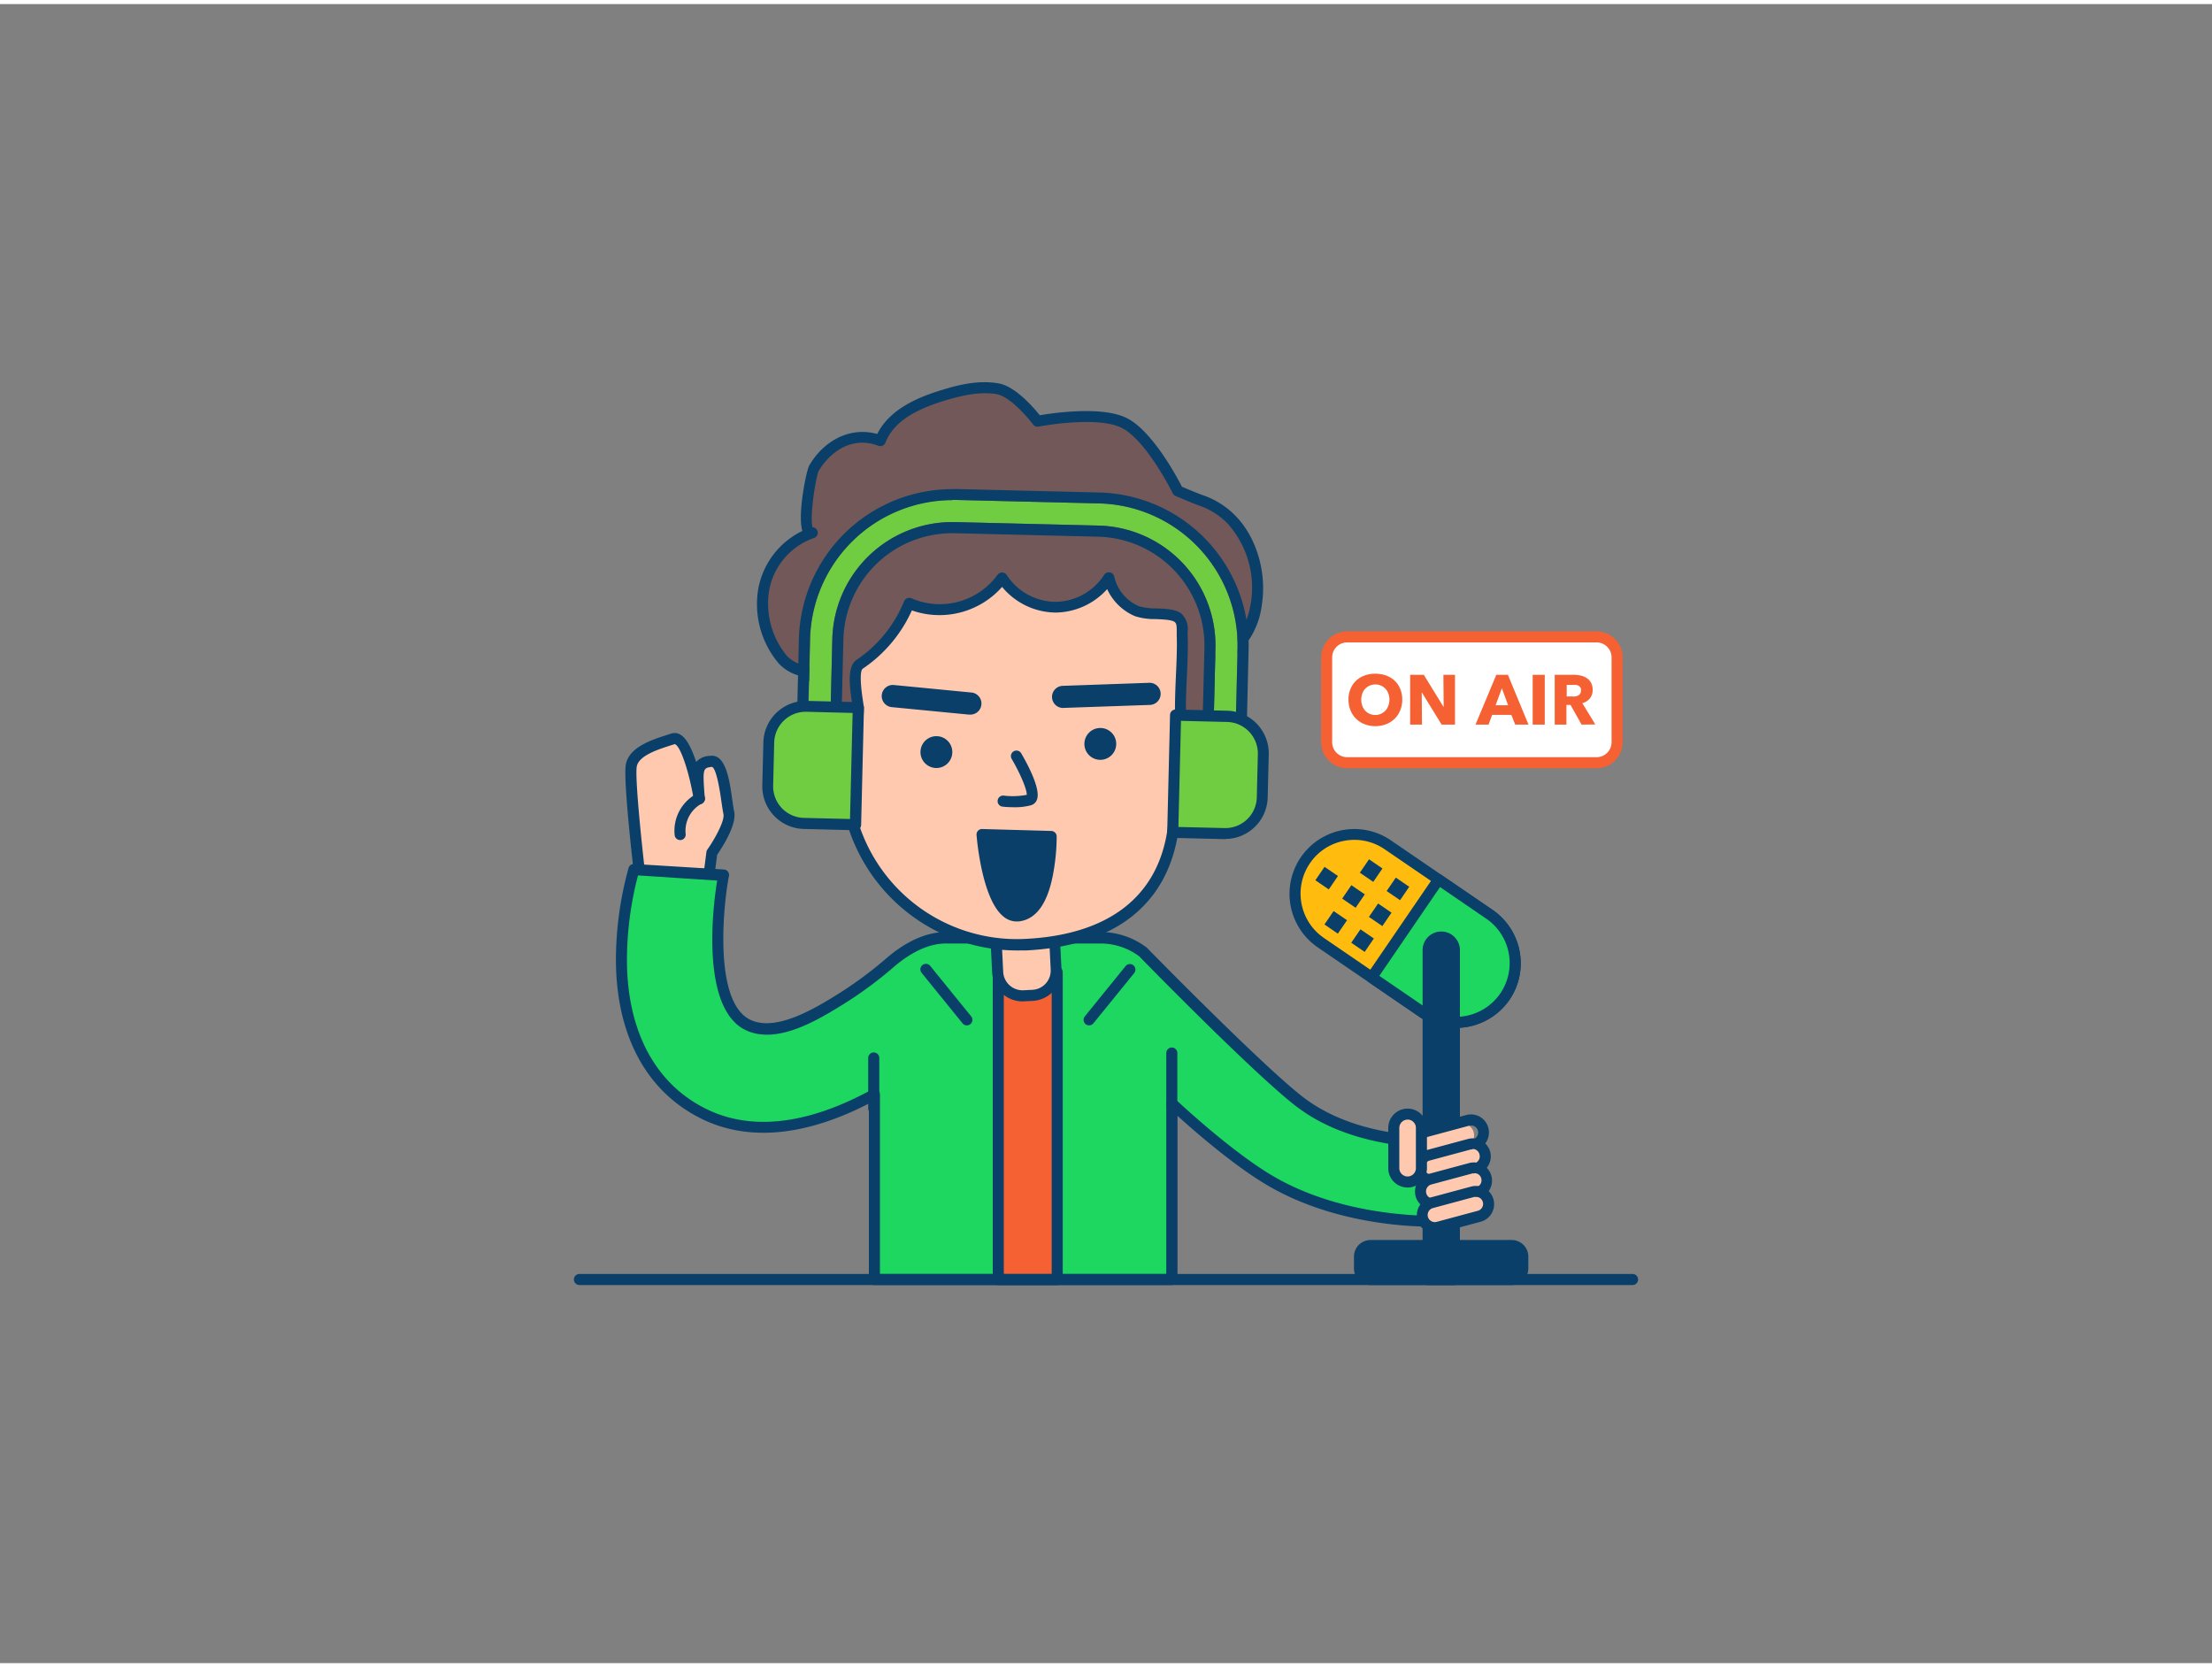 <svg xmlns="http://www.w3.org/2000/svg" viewBox="0 0 400 300" width="406" height="306" class="illustration styles_illustrationTablet__1DWOa"><rect x="0" y="0" width="400" height="300" fill="#808080" stroke="none"/><g id="_32_podcast_outline" data-name="#32_podcast_outline"><path d="M127.94,159.49c.1-.59.79-6,.79-6s3.56-5,3.07-7.22-.89-9.59-3.17-9.3-2.67.29-2.18,6.72c0,0-2-11.68-4.75-10.79s-6.93,2-7.52,4.74,1.88,23.08,1.88,23.08Z" fill="#ffc9b0"></path><path d="M116.06,161.68a1,1,0,0,1-1-.88c-.26-2.1-2.48-20.64-1.87-23.42.68-3.08,4.72-4.36,7.67-5.3l.53-.17a2,2,0,0,1,1.7.23c1.15.7,2.09,2.72,2.79,4.9a3.53,3.53,0,0,1,2.56-1.1c2.81-.36,3.47,4.32,4,8.08.12.83.22,1.55.32,2,.53,2.33-2.21,6.56-3.08,7.81-.14,1.08-.67,5.3-.76,5.84a1,1,0,0,1-.89.83l-11.88,1.18ZM122,133.82l-.53.17c-2.48.79-5.88,1.87-6.31,3.82-.39,1.77.84,13.89,1.78,21.78l10.12-1c.18-1.36.53-4.07.68-5.25a1,1,0,0,1,.17-.45c1.34-1.89,3.18-5.24,2.91-6.43-.11-.52-.22-1.28-.35-2.15-.21-1.5-.86-6.06-1.72-6.38-1.65.21-1.72.22-1.3,5.66a1,1,0,0,1-2,.24C124.61,138.77,123,134,122,133.82Zm5.94,25.67h0Z" fill="#093f68"></path><path d="M264.34,205.63s-17,1.87-28.8-6.74c-7-5.12-28.88-27.5-28.88-27.5a12.84,12.84,0,0,0-7.69-2.55H171.05c-3.71,0-7.22,2-10,4.39a72.23,72.23,0,0,1-9.05,6.7c-4.23,2.62-11.56,7.15-16.74,4.69-8.56-4.07-4.49-26.93-4.44-27.09l-16.24-1.05a62.37,62.37,0,0,0-2.24,16.62c.1,13.26,5.51,23.1,15.22,27.71a24.12,24.12,0,0,0,10.47,2.29c6.91,0,13.89-2.59,20.05-6v33.49H211.9V198.79S222.11,208.44,230,213c13.91,8,30.36,7.11,30.36,7.11Z" fill="#1ed760"></path><path d="M211.9,231.63H158.12a1,1,0,0,1-1-1V198.81c-11.38,5.86-21.61,6.87-29.94,2.91-10.08-4.79-15.69-14.95-15.8-28.61a62.55,62.55,0,0,1,2.29-16.91,1,1,0,0,1,1-.71l16.23,1a1,1,0,0,1,.9,1.28c-.87,4.3-3,22.64,3.91,25.91,4.7,2.23,11.91-2.24,15.79-4.64a71.86,71.86,0,0,0,8.92-6.61c2.47-2.11,6.32-4.63,10.61-4.63H199a13.77,13.77,0,0,1,8.28,2.75l.12.1c.22.22,21.9,22.38,28.76,27.39,11.33,8.29,27.93,6.57,28.1,6.55a1,1,0,0,1,1.07,1.26l-3.93,14.48a1,1,0,0,1-.92.73c-.68,0-16.9.78-30.91-7.24-6.1-3.5-13.4-9.85-16.64-12.79v29.56A1,1,0,0,1,211.9,231.63Zm-52.78-2H210.9V198.79a1,1,0,0,1,1.69-.73c.1.1,10.21,9.63,17.95,14.06,11.87,6.81,25.8,7,29.09,7L263,206.73c-4.43.26-18,.33-28.05-7-6.89-5-27.46-26-28.95-27.55a11.82,11.82,0,0,0-7-2.31H171.05c-3.68,0-7.09,2.26-9.31,4.15a73.07,73.07,0,0,1-9.17,6.79c-4.5,2.78-12,7.44-17.7,4.74-8.17-3.88-6-22.17-5.18-27.06l-14.32-.93a61.21,61.21,0,0,0-2,15.56c.1,12.86,5.31,22.38,14.65,26.82,8.11,3.85,18.22,2.59,29.61-3.64a1,1,0,0,1,1,0,1,1,0,0,1,.49.86Z" fill="#093f68"></path><rect x="180.52" y="175.05" width="10.66" height="55.58" fill="#f56132"></rect><path d="M191.18,231.63H180.52a1,1,0,0,1-1-1V175.05a1,1,0,0,1,1-1h10.66a1,1,0,0,1,1,1v55.58A1,1,0,0,1,191.18,231.63Zm-9.66-2h8.66V176.05h-8.66Z" fill="#093f68"></path><path d="M251,152l18.37,12.56a10.72,10.72,0,0,1-12.1,17.7l-18.37-12.55A10.72,10.72,0,1,1,251,152Z" fill="#ffbc0e"></path><path d="M263.26,185.13a11.66,11.66,0,0,1-6.6-2l-18.37-12.56a11.72,11.72,0,1,1,13.23-19.35h0l18.37,12.56A11.72,11.72,0,0,1,273,180,11.74,11.74,0,0,1,263.26,185.13Zm-18.34-34a9.42,9.42,0,0,0-1.82.17,9.63,9.63,0,0,0-6.22,4.06,9.73,9.73,0,0,0,2.54,13.52l18.37,12.56a9.73,9.73,0,0,0,13.51-2.54,9.73,9.73,0,0,0-2.53-13.51l-18.38-12.56A9.66,9.66,0,0,0,244.92,151.13Z" fill="#093f68"></path><path d="M260.14,158.28l9.19,6.28a10.72,10.72,0,0,1-12.1,17.7L248,176Z" fill="#1ed760"></path><path d="M263.26,185.13a11.66,11.66,0,0,1-6.6-2l-9.18-6.28a1,1,0,0,1-.27-1.39l12.1-17.7a1,1,0,0,1,1.39-.26l9.19,6.28A11.72,11.72,0,0,1,273,180,11.74,11.74,0,0,1,263.26,185.13Zm-13.83-9.41,8.36,5.72a9.73,9.73,0,0,0,13.51-2.54,9.73,9.73,0,0,0-2.53-13.51l-8.37-5.72Z" fill="#093f68"></path><rect x="244.92" y="167.86" width="2.94" height="2.94" transform="translate(-32.45 277.18) rotate(-55.64)" fill="#093f68"></rect><rect x="248.11" y="163.19" width="2.94" height="2.94" transform="translate(-27.2 277.78) rotate(-55.64)" fill="#093f68"></rect><rect x="251.31" y="158.51" width="2.94" height="2.94" transform="translate(-21.94 278.38) rotate(-55.64)" fill="#093f68"></rect><rect x="240.07" y="164.55" width="2.94" height="2.94" transform="translate(-31.83 271.74) rotate(-55.64)" fill="#093f68"></rect><rect x="243.27" y="159.88" width="2.94" height="2.94" transform="translate(-26.57 272.34) rotate(-55.64)" fill="#093f68"></rect><rect x="246.47" y="155.2" width="2.94" height="2.94" transform="translate(-21.32 272.94) rotate(-55.64)" fill="#093f68"></rect><rect x="238.43" y="156.56" width="2.94" height="2.94" transform="translate(-25.95 266.9) rotate(-55.64)" fill="#093f68"></rect><path d="M180.37,168.7H191a0,0,0,0,1,0,0v6.1a4.5,4.5,0,0,1-4.5,4.5h-1.6a4.5,4.5,0,0,1-4.5-4.5v-6.1a0,0,0,0,1,0,0Z" transform="translate(-8.45 9.48) rotate(-2.86)" fill="#ffc9b0"></path><path d="M184.91,180.34a5.52,5.52,0,0,1-5.5-5.23l-.3-6.09a1,1,0,0,1,.95-1.05l10.59-.53a1,1,0,0,1,1,.95l.3,6.09a5.51,5.51,0,0,1-5.22,5.77l-1.6.08Zm-3.75-10.42.25,5.09a3.51,3.51,0,0,0,3.67,3.32l1.6-.08h0a3.49,3.49,0,0,0,3.32-3.67l-.25-5.09Z" fill="#093f68"></path><path d="M150.25,141a9.6,9.6,0,0,1-.92-2.72,82.43,82.43,0,0,1-1.27-9.26c-.22-1.74.26-5.78-.94-7.15s-4-1.45-5.53-3.28a15.67,15.67,0,0,1-3.44-13,13.43,13.43,0,0,1,8.73-10c-2.32.75-.26-10.73.31-11.7,2.49-4.23,7.07-6.82,12-5,1.77-4.58,6.85-6.86,11.56-8.25,3.14-.93,6.44-1.68,9.67-1.13s7.2,5.87,7.2,5.87,10.84-2.1,15.67.3S213,88,213,88s3.1,1.34,4.08,1.67a14.24,14.24,0,0,1,5.65,3.55c6.61,6.83,6.58,20.78-2.42,25.49a82.08,82.08,0,0,1,0,12.93,9.7,9.7,0,0,1-.92,4.37c-1.89,3.34-11.51,1.19-15.05,1.51-6.37.57-12.65,1.86-19,2.38l-22.67,1.84c-3.14.26-9.11,2.85-11.75.09A4.54,4.54,0,0,1,150.25,141Z" fill="#725858"></path><path d="M154.53,144.11a5.79,5.79,0,0,1-4.36-1.57,6.26,6.26,0,0,1-.79-1.08,10.37,10.37,0,0,1-1-3,82.47,82.47,0,0,1-1.28-9.38A18.27,18.27,0,0,1,147,127c0-1.51,0-3.78-.62-4.47a5.5,5.5,0,0,0-2.11-1.16,7.84,7.84,0,0,1-3.44-2.13,16.57,16.57,0,0,1-3.65-13.82,14.57,14.57,0,0,1,7.91-10.15c-.91-3.06.75-11,1.25-11.84,2.8-4.77,7.65-7,12.29-5.69,2.33-4.68,7.81-6.79,11.83-8,3.21-1,6.66-1.75,10.12-1.15,3,.52,6.3,4.32,7.44,5.76,2.42-.41,11.25-1.71,15.71.5,4.62,2.29,9.07,10.61,10,12.42.82.35,2.92,1.24,3.67,1.49a15.17,15.17,0,0,1,6.05,3.81c3.81,3.93,5.66,10.27,4.72,16.15a14.56,14.56,0,0,1-6.8,10.58,87.35,87.35,0,0,1,0,12.43,10.74,10.74,0,0,1-1,4.82c-1.65,2.91-7,2.51-11.71,2.16a30.35,30.35,0,0,0-4.13-.15c-3,.27-6.14.72-9.13,1.15-3.23.47-6.57,1-9.9,1.23l-22.67,1.84a24.21,24.21,0,0,0-2.89.54A25,25,0,0,1,154.53,144.11Zm-7.35-47.56a12.36,12.36,0,0,0-8.05,9.23,14.78,14.78,0,0,0,3.22,12.14,6.22,6.22,0,0,0,2.63,1.55,6.83,6.83,0,0,1,2.89,1.71C149,122.42,149,124.83,149,127a17,17,0,0,0,.07,1.91A81,81,0,0,0,150.3,138a8.93,8.93,0,0,0,.82,2.43h0a3.23,3.23,0,0,0,.5.68c1.54,1.61,5,.83,7.78.2a24,24,0,0,1,3.17-.58l22.67-1.85c3.26-.26,6.57-.74,9.77-1.21,3-.44,6.14-.89,9.25-1.17a31.54,31.54,0,0,1,4.45.15c3.5.27,8.79.66,9.82-1.15a9,9,0,0,0,.79-3.93,81.39,81.39,0,0,0,0-12.78,1,1,0,0,1,.53-1c3.39-1.77,5.64-5.13,6.34-9.46A17.38,17.38,0,0,0,222,93.94a13.21,13.21,0,0,0-5.26-3.3c-1-.34-4-1.64-4.16-1.7a1,1,0,0,1-.5-.47c-.05-.1-4.79-9.63-9.26-11.85s-14.94-.24-15-.22a1,1,0,0,1-1-.38c-1.05-1.39-4.26-5.08-6.57-5.48-3.06-.52-6.23.22-9.21,1.1-6.13,1.81-9.6,4.25-10.92,7.65a1,1,0,0,1-1.28.58C153.93,78,150,81.15,148.05,84.4c-.57,1.2-1.68,8.56-1.11,10.2a1,1,0,0,1,.89.69,1,1,0,0,1-.65,1.26Z" fill="#093f68"></path><path d="M185.47,170.09a31.07,31.07,0,0,1-32.58-29.48c-.25-5.05,2.57-8.36,2.32-13.41-.05-.91-1.36-6.82.27-7.86a24.46,24.46,0,0,0,8.92-11,13.91,13.91,0,0,0,16.81-4.57,11.43,11.43,0,0,0,19.33,0,8.68,8.68,0,0,0,5.09,6.08c1.86.77,6,.1,7.39,1.18.94.74.71,2,.77,3.29.17,3.34-.44,11.4-.28,14.73.22,4.41-.75,16.4-1.44,20.76C210.32,160.84,202.61,169.24,185.47,170.09Z" fill="#ffc9b0"></path><path d="M183.89,171.13a32.08,32.08,0,0,1-32-30.47,19.66,19.66,0,0,1,1.21-7,17.76,17.76,0,0,0,1.11-6.36c0-.15-.06-.46-.12-.87-.52-3.38-.88-6.78.85-7.88A23.34,23.34,0,0,0,163.48,108a1,1,0,0,1,.56-.55,1,1,0,0,1,.78,0,12.9,12.9,0,0,0,15.56-4.24,1.09,1.09,0,0,1,.84-.43,1,1,0,0,1,.83.46,10.63,10.63,0,0,0,8.81,4.85h0a10.63,10.63,0,0,0,8.81-4.88,1,1,0,0,1,1.82.31,7.66,7.66,0,0,0,4.51,5.38,11,11,0,0,0,3.09.38c1.8.07,3.51.14,4.52.93a3.82,3.82,0,0,1,1.15,3.32c0,.24,0,.48,0,.71.09,1.71,0,4.63-.14,7.44s-.22,5.66-.14,7.29c.23,4.51-.75,16.54-1.45,21-1.44,9.1-7.38,20.15-27.54,21.16h0C185,171.12,184.43,171.13,183.89,171.13Zm-19-61.48A25.11,25.11,0,0,1,156,120.19c-.23.16-.68,1.06.06,5.89.08.5.13.88.14,1.07a19.88,19.88,0,0,1-1.2,7,17.55,17.55,0,0,0-1.12,6.36,30.06,30.06,0,0,0,31.53,28.53h0c14.9-.74,23.77-7.48,25.66-19.47.67-4.25,1.65-16.24,1.44-20.56-.09-1.71,0-4.64.13-7.46s.23-5.65.15-7.27c0-.27,0-.54,0-.8,0-.91,0-1.47-.38-1.75-.51-.4-2.1-.46-3.37-.52a11.7,11.7,0,0,1-3.78-.52,9.7,9.7,0,0,1-5.05-4.9,12.72,12.72,0,0,1-9.32,4.24h0a12.72,12.72,0,0,1-9.68-4.64A15.11,15.11,0,0,1,164.92,109.65Z" fill="#093f68"></path><circle cx="169.33" cy="135.26" r="2.88" fill="#093f68"></circle><circle cx="198.97" cy="133.78" r="2.88" fill="#093f68"></circle><path d="M183.27,145.23a17.69,17.69,0,0,1-2-.11,1,1,0,0,1-.86-1.12,1,1,0,0,1,1.11-.87,13.34,13.34,0,0,0,4.15-.14c.06-.91-1.16-3.84-2.75-6.54a1,1,0,0,1,1.73-1c1.11,1.9,3.61,6.5,2.86,8.42a1.63,1.63,0,0,1-1.06,1A11.13,11.13,0,0,1,183.27,145.23Z" fill="#093f68"></path><path d="M175.38,128.48h-.19l-13.93-1.35a2,2,0,1,1,.39-4l13.92,1.35a2,2,0,0,1-.19,4Z" fill="#093f68"></path><path d="M192.27,127.28a2,2,0,0,1-.06-4l15.6-.55a2,2,0,0,1,.14,4l-15.6.54Z" fill="#093f68"></path><path d="M190.05,150.52l-12.46-.35s1.25,15.45,6.64,14.69C190.19,164,190.05,150.52,190.05,150.52Z" fill="#093f68"></path><path d="M183.84,165.89a3.73,3.73,0,0,1-2.38-.89c-3.82-3.05-4.77-13.56-4.87-14.75a1,1,0,0,1,.27-.77,1,1,0,0,1,.76-.31l12.46.35a1,1,0,0,1,1,1,37.36,37.36,0,0,1-.7,7.07c-1,5.07-3,7.85-6,8.27A4.91,4.91,0,0,1,183.84,165.89ZM178.7,151.2c.4,3.56,1.63,10.33,4,12.24a1.72,1.72,0,0,0,1.38.43c3.83-.54,4.84-8.38,4.95-12.37Z" fill="#093f68"></path><path d="M221.5,130.57h0a2,2,0,0,1-2-2l.29-12A21.69,21.69,0,0,0,198.62,94.3l-25.89-.63a21.69,21.69,0,0,0-22.22,21.17l-.29,12a2,2,0,1,1-4-.1l.29-12a25.76,25.76,0,0,1,26.32-25.08l25.89.63a25.68,25.68,0,0,1,25.07,26.32l-.29,12A2,2,0,0,1,221.5,130.57Z" fill="#70cc40"></path><path d="M172.24,89.66h.59l25.89.63a25.68,25.68,0,0,1,25.07,26.32l-.29,12a2,2,0,0,1-2,1.95h0a2,2,0,0,1-2-2l.29-12A21.69,21.69,0,0,0,198.62,94.3l-25.89-.63h-.51a21.69,21.69,0,0,0-21.71,21.18l-.29,12a2,2,0,0,1-2,2h-.09a2,2,0,0,1-1.95-2.05l.29-12a25.78,25.78,0,0,1,25.73-25.09m0-2h0a27.77,27.77,0,0,0-27.73,27l-.29,12a4,4,0,0,0,3.9,4.1h.14a4,4,0,0,0,4-3.9l.29-12a19.7,19.7,0,0,1,19.71-19.23h.47l25.88.63a19.71,19.71,0,0,1,19.23,20.17l-.3,12a4,4,0,0,0,3.91,4.1h.09a4,4,0,0,0,4-3.9l.29-12a27.7,27.7,0,0,0-27-28.36l-25.88-.63Z" fill="#093f68"></path><path d="M145.62,127H155a0,0,0,0,1,0,0V148.2a0,0,0,0,1,0,0h-9.34a6.71,6.71,0,0,1-6.71-6.71v-7.78A6.71,6.71,0,0,1,145.62,127Z" transform="translate(3.37 -3.51) rotate(1.38)" fill="#70cc40"></path><path d="M154.7,149.39h0l-9.33-.23a7.7,7.7,0,0,1-7.52-7.89l.19-7.78A7.7,7.7,0,0,1,145.9,126l9.33.23a1,1,0,0,1,1,1l-.51,21.19a1,1,0,0,1-1,1Zm-9-21.42a5.7,5.7,0,0,0-5.7,5.57l-.19,7.78a5.7,5.7,0,0,0,5.56,5.84l8.34.2.47-19.18-8.34-.21Z" fill="#093f68"></path><path d="M219,128.78h9.34a0,0,0,0,1,0,0V150a0,0,0,0,1,0,0H219a6.71,6.71,0,0,1-6.71-6.71v-7.78A6.71,6.71,0,0,1,219,128.78Z" transform="translate(437.26 284.03) rotate(-178.62)" fill="#70cc40"></path><path d="M221.57,151h-.19l-9.33-.23a.93.93,0,0,1-.7-.31,1,1,0,0,1-.28-.71l.51-21.19a1,1,0,0,1,1-1l9.33.22a7.72,7.72,0,0,1,7.52,7.89l-.19,7.78a7.7,7.7,0,0,1-7.7,7.52Zm-8.48-2.2,8.34.2a5.69,5.69,0,0,0,5.84-5.57l.19-7.78a5.71,5.71,0,0,0-5.56-5.84l-8.34-.2Z" fill="#093f68"></path><path d="M260.61,168.53h0A2.38,2.38,0,0,1,263,170.9v59.73a0,0,0,0,1,0,0h-4.75a0,0,0,0,1,0,0V170.9A2.38,2.38,0,0,1,260.61,168.53Z" fill="#093f68"></path><path d="M263,231.63h-4.75a1,1,0,0,1-1-1V170.9a3.38,3.38,0,0,1,6.75,0v59.73A1,1,0,0,1,263,231.63Zm-3.75-2H262V170.9a1.38,1.38,0,0,0-2.75,0Z" fill="#093f68"></path><rect x="245.86" y="224.52" width="29.5" height="6.11" rx="1.98" fill="#093f68"></rect><path d="M273.37,231.63H247.84a3,3,0,0,1-3-3v-2.14a3,3,0,0,1,3-3h25.53a3,3,0,0,1,3,3v2.14A3,3,0,0,1,273.37,231.63Zm-25.53-6.11a1,1,0,0,0-1,1v2.14a1,1,0,0,0,1,1h25.53a1,1,0,0,0,1-1v-2.14a1,1,0,0,0-1-1Z" fill="#093f68"></path><rect x="256.15" y="202.8" width="12.27" height="4.58" rx="2.29" transform="matrix(-0.97, 0.26, -0.26, -0.97, 568.28, 336.31)" fill="#ffc9b0"></rect><path d="M258.57,209.37a3.3,3.3,0,0,1-3.18-2.45,3.26,3.26,0,0,1,.33-2.5,3.3,3.3,0,0,1,2-1.53l7.42-2a3.26,3.26,0,0,1,2.5.33,3.29,3.29,0,0,1-.81,6l-7.43,2h0A3.46,3.46,0,0,1,258.57,209.37Zm.58-1.08h0Zm6.85-5.47a1.24,1.24,0,0,0-.33,0l-7.43,2a1.25,1.25,0,0,0-.79.59,1.29,1.29,0,0,0,1.45,1.9l7.43-2a1.29,1.29,0,0,0-.33-2.54Z" fill="#093f68"></path><rect x="256.45" y="207.1" width="12.27" height="4.58" rx="2.29" transform="translate(569.97 344.69) rotate(165.19)" fill="#ffc9b0"></rect><path d="M258.86,213.67a3.25,3.25,0,0,1-1.65-.45,3.3,3.3,0,0,1,.81-6l7.43-2a3.26,3.26,0,0,1,2.5.33,3.33,3.33,0,0,1,1.53,2,3.3,3.3,0,0,1-2.35,4l-7.42,2A3.54,3.54,0,0,1,258.86,213.67Zm7.44-6.55a1.32,1.32,0,0,0-.34,0l-7.42,2a1.29,1.29,0,0,0,.66,2.5h0l7.42-2a1.27,1.27,0,0,0,.79-.6,1.29,1.29,0,0,0,.13-1,1.28,1.28,0,0,0-1.24-1Z" fill="#093f68"></path><rect x="256.74" y="211.4" width="12.27" height="4.58" rx="2.29" transform="translate(571.65 353.06) rotate(165.19)" fill="#ffc9b0"></rect><path d="M259.16,218a3.33,3.33,0,0,1-1.65-.45,3.26,3.26,0,0,1-1.53-2,3.3,3.3,0,0,1,2.34-4l7.43-2a3.29,3.29,0,0,1,1.68,6.36l-7.43,2A3,3,0,0,1,259.16,218Zm7.43-6.55a1.24,1.24,0,0,0-.33,0l-7.43,2a1.3,1.3,0,0,0-.92,1.58,1.27,1.27,0,0,0,.6.79,1.29,1.29,0,0,0,1,.13h0l7.43-2a1.32,1.32,0,0,0,.79-.6,1.29,1.29,0,0,0,.13-1,1.27,1.27,0,0,0-.6-.79A1.24,1.24,0,0,0,266.59,211.42Z" fill="#093f68"></path><rect x="257.04" y="215.7" width="12.27" height="4.58" rx="2.29" transform="translate(573.33 361.44) rotate(165.19)" fill="#ffc9b0"></rect><path d="M259.45,222.26a3.34,3.34,0,0,1-1.65-.44,3.3,3.3,0,0,1,.82-6l7.43-2a3.29,3.29,0,0,1,1.68,6.37l-7.43,2A3.05,3.05,0,0,1,259.45,222.26Zm7.44-6.55a1.26,1.26,0,0,0-.33,0l-7.43,2a1.29,1.29,0,1,0,.66,2.5h0l7.43-2a1.29,1.29,0,0,0,.32-2.37A1.28,1.28,0,0,0,266.89,215.71Z" fill="#093f68"></path><rect x="252.04" y="200.71" width="5.01" height="12.27" rx="2.5" fill="#ffc9b0"></rect><path d="M254.54,214a3.5,3.5,0,0,1-3.5-3.5v-7.27a3.5,3.5,0,1,1,7,0v7.27A3.5,3.5,0,0,1,254.54,214Zm0-12.28a1.51,1.51,0,0,0-1.5,1.51v7.27a1.5,1.5,0,1,0,3,0v-7.27A1.51,1.51,0,0,0,254.54,201.71Z" fill="#093f68"></path><path d="M295.22,231.63H104.78a1,1,0,1,1,0-2H295.22a1,1,0,0,1,0,2Z" fill="#093f68"></path><path d="M196.94,184.68a1,1,0,0,1-.63-.23,1,1,0,0,1-.14-1.4l7.37-9.09a1,1,0,1,1,1.56,1.26l-7.38,9.09A1,1,0,0,1,196.94,184.68Z" fill="#093f68"></path><path d="M174.84,184.68a1,1,0,0,1-.78-.37l-7.37-9.09a1,1,0,1,1,1.55-1.26l7.38,9.09a1,1,0,0,1-.78,1.63Z" fill="#093f68"></path><path d="M211.9,199.79a1,1,0,0,1-1-1v-9.11a1,1,0,0,1,2,0v9.11A1,1,0,0,1,211.9,199.79Z" fill="#093f68"></path><path d="M158,200.68a1,1,0,0,1-1-1v-9.11a1,1,0,0,1,2,0v9.11A1,1,0,0,1,158,200.68Z" fill="#093f68"></path><path d="M123,151.17a1,1,0,0,1-1-.91,7.57,7.57,0,0,1,4.06-7.51,1,1,0,0,1,1.33.48,1,1,0,0,1-.47,1.33,5.58,5.58,0,0,0-2.93,5.52,1,1,0,0,1-.9,1.09Z" fill="#093f68"></path><rect x="239.9" y="114.43" width="52.52" height="22.75" rx="3.7" fill="#fff"></rect><path d="M288.72,138.18H243.6a4.71,4.71,0,0,1-4.7-4.7V118.13a4.71,4.71,0,0,1,4.7-4.7h45.12a4.71,4.71,0,0,1,4.7,4.7v15.35A4.71,4.71,0,0,1,288.72,138.18ZM243.6,115.43a2.7,2.7,0,0,0-2.7,2.7v15.35a2.7,2.7,0,0,0,2.7,2.7h45.12a2.7,2.7,0,0,0,2.7-2.7V118.13a2.7,2.7,0,0,0-2.7-2.7Z" fill="#f56132"></path><path d="M253.57,125.77a4.9,4.9,0,0,1-.37,1.94,4.29,4.29,0,0,1-1,1.51,4.46,4.46,0,0,1-1.55,1,5.4,5.4,0,0,1-1.95.35,5.35,5.35,0,0,1-1.94-.35,4.51,4.51,0,0,1-1.54-1,4.29,4.29,0,0,1-1-1.51,4.9,4.9,0,0,1-.37-1.94,4.8,4.8,0,0,1,.37-1.94,4.17,4.17,0,0,1,1-1.48,4.62,4.62,0,0,1,1.54-.94,5.56,5.56,0,0,1,1.94-.32,5.62,5.62,0,0,1,1.95.32,4.57,4.57,0,0,1,1.55.94,4.17,4.17,0,0,1,1,1.48A4.8,4.8,0,0,1,253.57,125.77Zm-2.32,0a3,3,0,0,0-.19-1.09,2.52,2.52,0,0,0-.52-.87,2.5,2.5,0,0,0-1.86-.78,2.46,2.46,0,0,0-1,.21,2.37,2.37,0,0,0-.81.57,2.4,2.4,0,0,0-.53.87,3.24,3.24,0,0,0-.18,1.09,3.14,3.14,0,0,0,.19,1.12,2.66,2.66,0,0,0,.52.88,2.49,2.49,0,0,0,1.84.78,2.51,2.51,0,0,0,1-.21,2.58,2.58,0,0,0,.81-.57,2.53,2.53,0,0,0,.53-.88A3.14,3.14,0,0,0,251.25,125.77Z" fill="#f56132"></path><path d="M260.69,130.29l-3.6-5.86h0l.05,5.86H255v-9h2.47l3.59,5.84h0l-.05-5.84h2.1v9Z" fill="#f56132"></path><path d="M274,130.29l-.7-1.76h-3.47l-.65,1.76h-2.36l3.76-9h2.1l3.72,9Zm-2.41-6.57-1.14,3.07h2.26Z" fill="#f56132"></path><path d="M277.16,130.29v-9h2.18v9Z" fill="#f56132"></path><path d="M286,130.29,284,126.73h-.74v3.56h-2.12v-9h3.42a5.86,5.86,0,0,1,1.26.13,3.27,3.27,0,0,1,1.1.45,2.3,2.3,0,0,1,.78.83A2.67,2.67,0,0,1,288,124a2.41,2.41,0,0,1-.49,1.54,2.75,2.75,0,0,1-1.37.88l2.34,3.84Zm-.09-6.22a.88.88,0,0,0-.13-.51.89.89,0,0,0-.34-.3,1.42,1.42,0,0,0-.48-.15,2.89,2.89,0,0,0-.5,0h-1.15v2.09h1a3.35,3.35,0,0,0,.54,0,1.91,1.91,0,0,0,.51-.16,1.1,1.1,0,0,0,.38-.33A1,1,0,0,0,285.89,124.07Z" fill="#f56132"></path></g></svg>